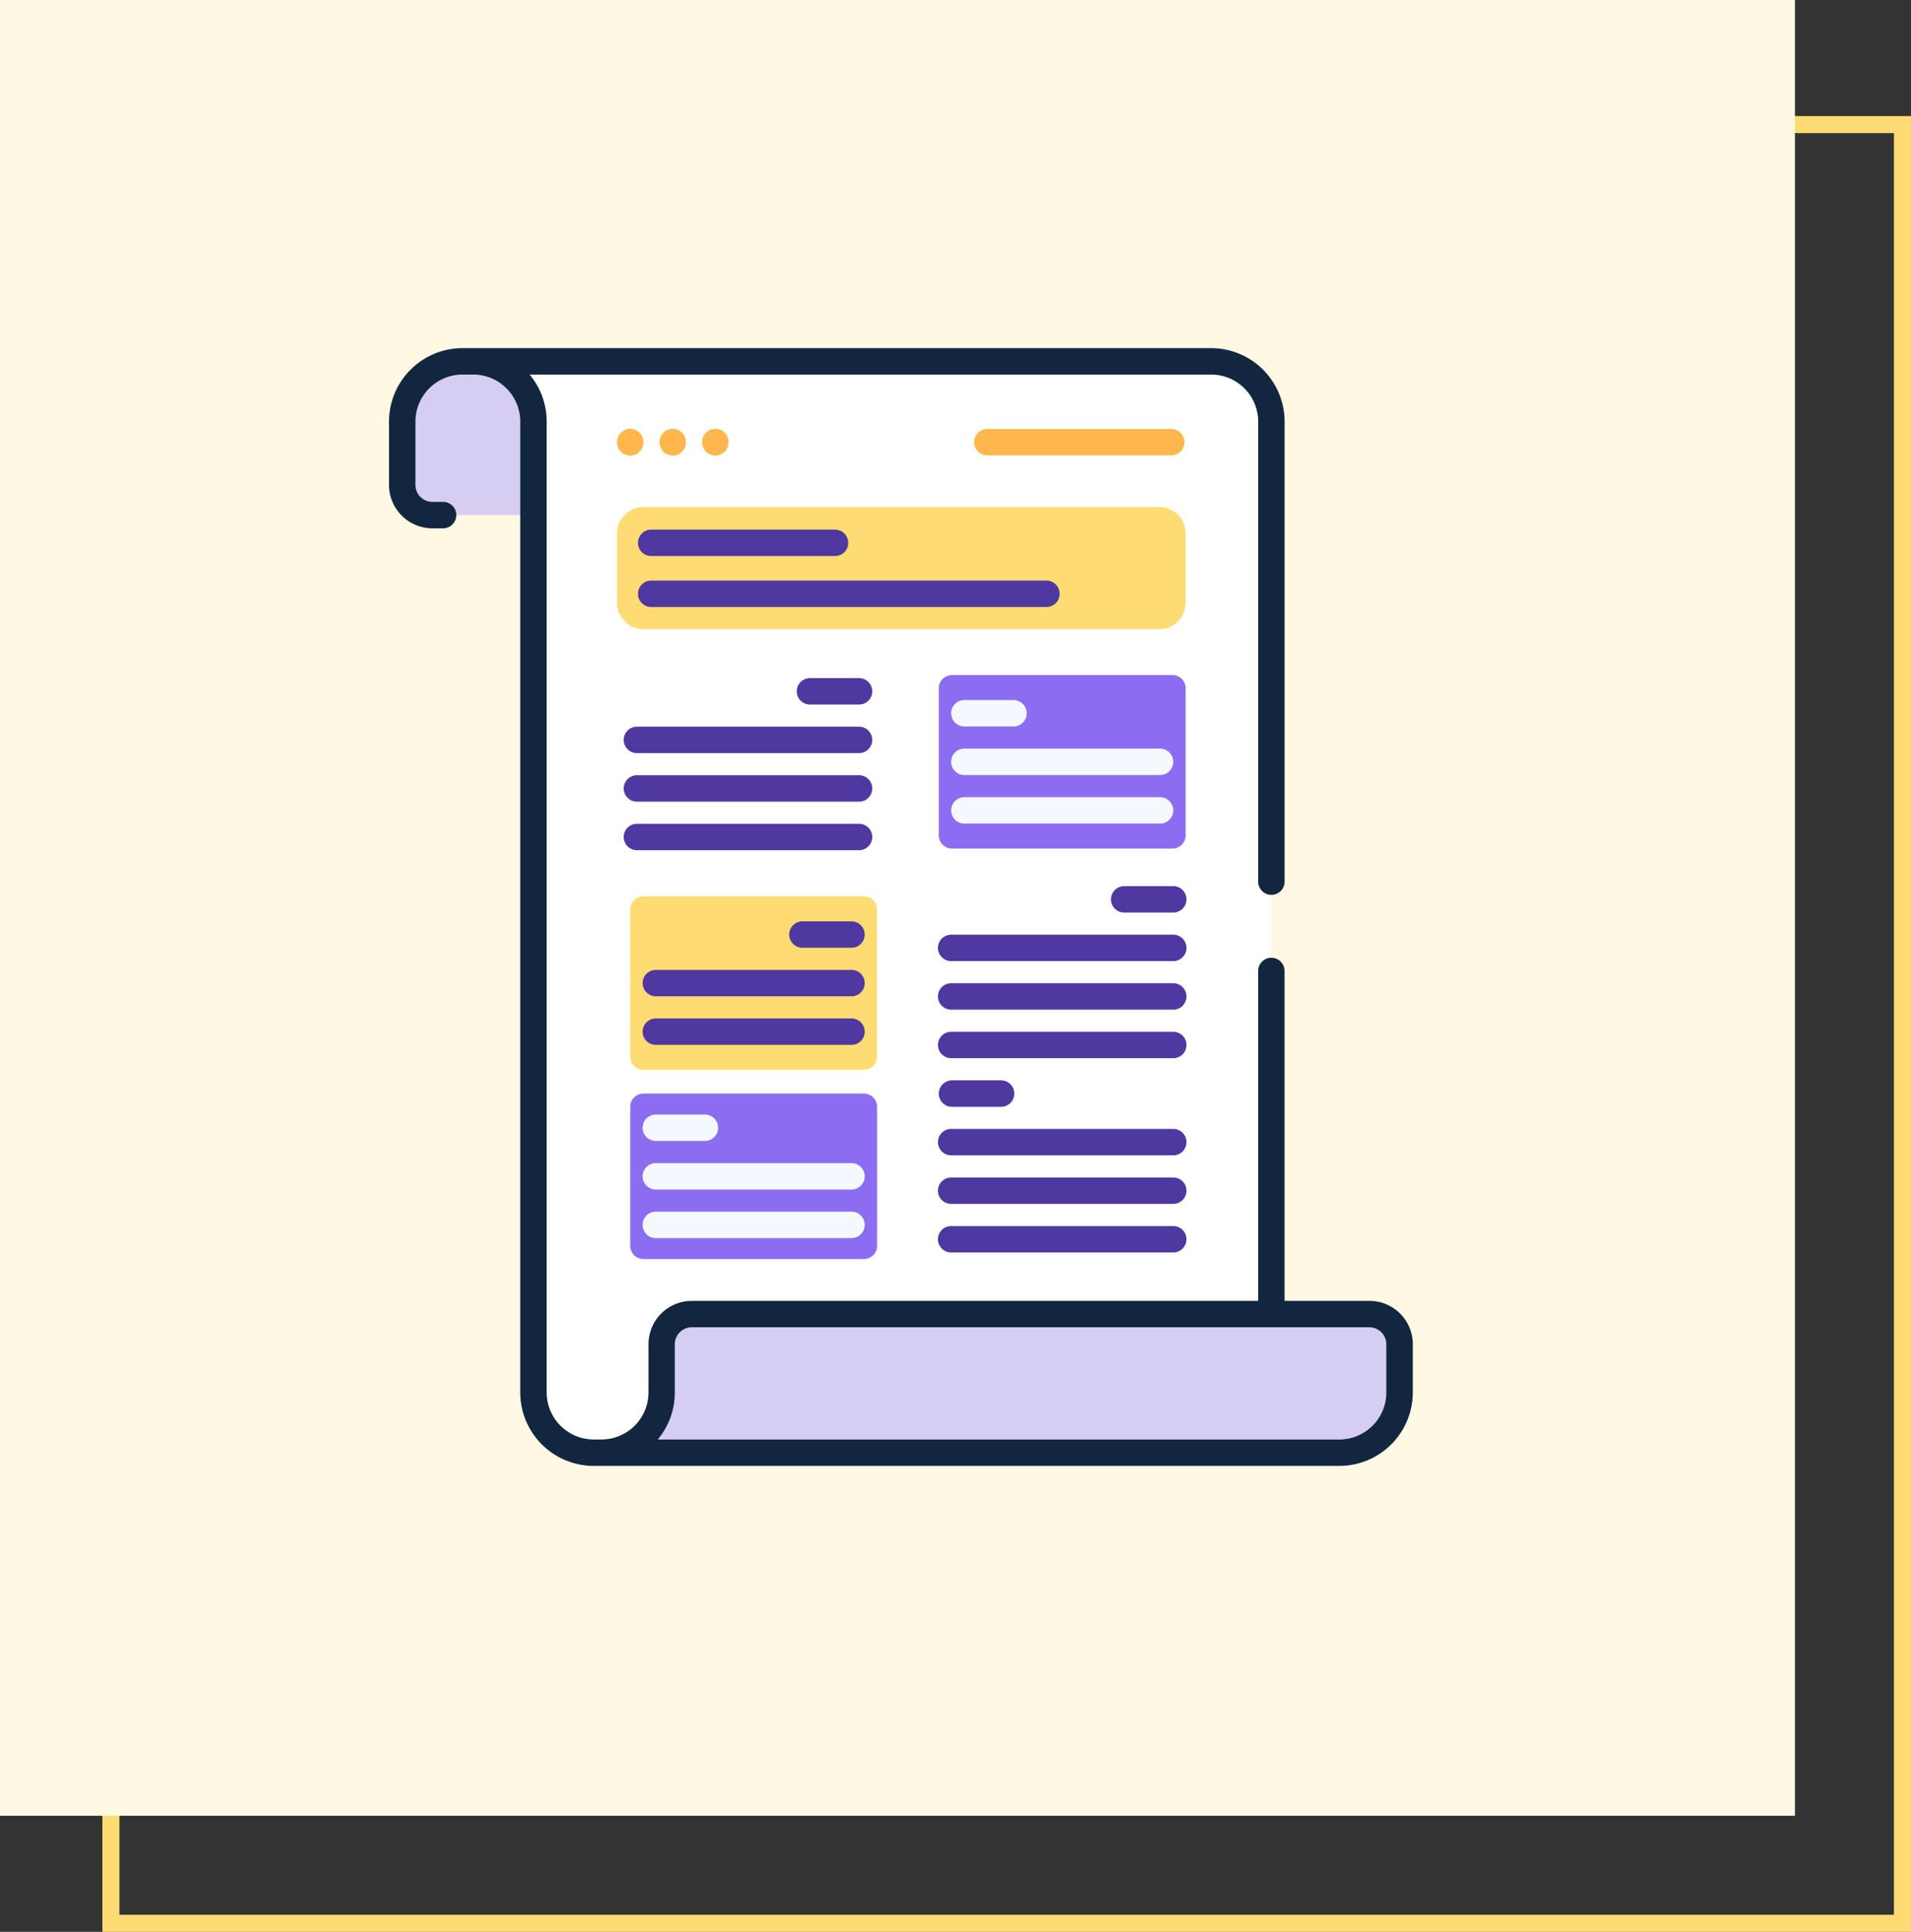 <svg xmlns="http://www.w3.org/2000/svg" width="280" height="283" viewBox="0 0 280 283">
  <rect x="0" y="0" width="280" height="283" fill="#333333" stroke="none"/>
  <g id="t2-k3" transform="translate(-285 -746)">
    <path id="Rectangle_7850" data-name="Rectangle 7850" d="M2.5,2.5v261h260V2.5H2.5M0,0H265V266H0Z" transform="translate(300 763)" fill="#ffdc72"/>
    <rect id="Rectangle_7849" data-name="Rectangle 7849" width="263" height="266" transform="translate(285 746)" fill="#fff8e3"/>
    <g id="Group_55829" data-name="Group 55829" transform="translate(-757.774 1454.529)">
      <path id="Path_101167" data-name="Path 101167" d="M1104.776-643.7a8.832,8.832,0,0,1,6.32-8.464,8.764,8.764,0,0,1,2.509-.365h23.548a8.831,8.831,0,0,0-8.833,8.828v13.694h-19.132a4.412,4.412,0,0,1-4.412-4.412V-643.7Z" transform="translate(-3.066 -3.065)" fill="#d6cef2"/>
      <path id="Path_101168" data-name="Path 101168" d="M1131.616-652.541h108.12a8.835,8.835,0,0,1,8.833,8.833v151.047h-99.291a8.83,8.83,0,0,1-8.828-8.828V-643.708a8.835,8.835,0,0,0-8.833-8.833Z" transform="translate(-19.519 -3.058)" fill="#fff"/>
      <path id="Path_101169" data-name="Path 101169" d="M1180.182-271.579a8.831,8.831,0,0,0,8.829-8.832v-7.065a4.415,4.415,0,0,1,4.416-4.412h99.287a4.416,4.416,0,0,1,4.417,4.412v7.065a8.832,8.832,0,0,1-8.829,8.832Z" transform="translate(-49.29 -224.14)" fill="#d6cef2"/>
      <path id="Path_101170" data-name="Path 101170" d="M1110.539-657.53a10.777,10.777,0,0,0-10.765,10.765v9.279a6.357,6.357,0,0,0,6.35,6.35h1.571a1.935,1.935,0,0,0,1.935-1.935,1.935,1.935,0,0,0-1.935-1.935h-1.571a2.483,2.483,0,0,1-2.48-2.48v-9.279a6.9,6.9,0,0,1,6.895-6.895h1.562a6.9,6.9,0,0,1,6.9,6.895V-504.55a10.777,10.777,0,0,0,10.765,10.765h109.248a10.777,10.777,0,0,0,10.765-10.765v-7.064a6.357,6.357,0,0,0-6.35-6.35h-12.439v-48.323a1.935,1.935,0,0,0-1.935-1.935,1.935,1.935,0,0,0-1.935,1.935v48.323h-82.979a6.357,6.357,0,0,0-6.35,6.35v7.064a6.9,6.9,0,0,1-6.88,6.894h-1.144a6.9,6.9,0,0,1-6.895-6.895V-646.765a10.716,10.716,0,0,0-2.5-6.895h99.858a6.9,6.9,0,0,1,6.895,6.895v67.39a1.935,1.935,0,0,0,1.935,1.935,1.935,1.935,0,0,0,1.935-1.935v-67.39a10.777,10.777,0,0,0-10.765-10.765ZM1245.9-504.549a6.9,6.9,0,0,1-6.895,6.9h-99.858a10.715,10.715,0,0,0,2.5-6.894v-7.064a2.483,2.483,0,0,1,2.48-2.48h99.289a2.483,2.483,0,0,1,2.48,2.48v7.064Z" fill="#12263f"/>
      <path id="Path_101171" data-name="Path 101171" d="M1186.1-583.36v-10.157a3.87,3.87,0,0,1,3.87-3.87h75.57a3.87,3.87,0,0,1,3.87,3.87v10.157a3.87,3.87,0,0,1-3.87,3.87h-75.57A3.871,3.871,0,0,1,1186.1-583.36Z" transform="translate(-52.917 -36.868)" fill="#ffdc72"/>
      <g id="Group_55791" data-name="Group 55791" transform="translate(1134.161 -609.189)">
        <g id="Group_55788" data-name="Group 55788" transform="translate(0 0)">
          <g id="Group_55785" data-name="Group 55785" transform="translate(25.353)">
            <path id="Path_101172" data-name="Path 101172" d="M1254.143-530.681a1.935,1.935,0,0,1,1.935-1.935h7.192a1.935,1.935,0,0,1,1.935,1.935,1.935,1.935,0,0,1-1.935,1.935h-7.192A1.935,1.935,0,0,1,1254.143-530.681Z" transform="translate(-1254.143 532.616)" fill="#5038a1"/>
          </g>
          <g id="Group_55786" data-name="Group 55786" transform="translate(0 7.114)">
            <path id="Path_101173" data-name="Path 101173" d="M1188.631-512.3a1.935,1.935,0,0,1,1.935-1.935h32.544a1.935,1.935,0,0,1,1.935,1.935,1.935,1.935,0,0,1-1.935,1.935h-32.544A1.935,1.935,0,0,1,1188.631-512.3Z" transform="translate(-1188.631 514.234)" fill="#5038a1"/>
          </g>
          <g id="Group_55787" data-name="Group 55787" transform="translate(0 14.227)">
            <path id="Path_101174" data-name="Path 101174" d="M1188.631-493.917a1.935,1.935,0,0,1,1.935-1.935h32.544a1.935,1.935,0,0,1,1.935,1.935,1.935,1.935,0,0,1-1.935,1.935h-32.544A1.935,1.935,0,0,1,1188.631-493.917Z" transform="translate(-1188.631 495.852)" fill="#5038a1"/>
          </g>
        </g>
        <g id="Group_55790" data-name="Group 55790" transform="translate(0 21.341)">
          <g id="Group_55789" data-name="Group 55789">
            <path id="Path_101175" data-name="Path 101175" d="M1188.631-475.536a1.935,1.935,0,0,1,1.935-1.935h32.544a1.935,1.935,0,0,1,1.935,1.935,1.935,1.935,0,0,1-1.935,1.935h-32.544A1.935,1.935,0,0,1,1188.631-475.536Z" transform="translate(-1188.631 477.471)" fill="#5038a1"/>
          </g>
        </g>
      </g>
      <g id="Group_55798" data-name="Group 55798" transform="translate(1180.201 -578.717)">
        <g id="Group_55795" data-name="Group 55795" transform="translate(0 0)">
          <g id="Group_55792" data-name="Group 55792" transform="translate(25.353)">
            <path id="Path_101176" data-name="Path 101176" d="M1373.111-451.94a1.935,1.935,0,0,1,1.935-1.935h7.191a1.935,1.935,0,0,1,1.935,1.935,1.935,1.935,0,0,1-1.935,1.935h-7.191A1.935,1.935,0,0,1,1373.111-451.94Z" transform="translate(-1373.111 453.875)" fill="#5038a1"/>
          </g>
          <g id="Group_55793" data-name="Group 55793" transform="translate(0 7.113)">
            <path id="Path_101177" data-name="Path 101177" d="M1307.6-433.559a1.935,1.935,0,0,1,1.935-1.935h32.544a1.935,1.935,0,0,1,1.935,1.935,1.935,1.935,0,0,1-1.935,1.935h-32.544A1.935,1.935,0,0,1,1307.6-433.559Z" transform="translate(-1307.599 435.494)" fill="#5038a1"/>
          </g>
          <g id="Group_55794" data-name="Group 55794" transform="translate(0 14.227)">
            <path id="Path_101178" data-name="Path 101178" d="M1307.6-415.177a1.935,1.935,0,0,1,1.935-1.935h32.544a1.935,1.935,0,0,1,1.935,1.935,1.935,1.935,0,0,1-1.935,1.935h-32.544A1.935,1.935,0,0,1,1307.6-415.177Z" transform="translate(-1307.599 417.112)" fill="#5038a1"/>
          </g>
        </g>
        <g id="Group_55797" data-name="Group 55797" transform="translate(0 21.341)">
          <g id="Group_55796" data-name="Group 55796">
            <path id="Path_101179" data-name="Path 101179" d="M1307.6-396.8a1.935,1.935,0,0,1,1.935-1.935h32.544a1.935,1.935,0,0,1,1.935,1.935,1.935,1.935,0,0,1-1.935,1.935h-32.544A1.935,1.935,0,0,1,1307.6-396.8Z" transform="translate(-1307.599 398.73)" fill="#5038a1"/>
          </g>
        </g>
      </g>
      <g id="Group_55805" data-name="Group 55805" transform="translate(1180.201 -550.263)">
        <g id="Group_55802" data-name="Group 55802" transform="translate(0)">
          <g id="Group_55799" data-name="Group 55799" transform="translate(0.124)">
            <path id="Path_101180" data-name="Path 101180" d="M1309.855-376.479a1.935,1.935,0,0,1-1.935-1.935,1.935,1.935,0,0,1,1.935-1.935h7.192a1.935,1.935,0,0,1,1.935,1.935,1.935,1.935,0,0,1-1.935,1.935Z" transform="translate(-1307.92 380.349)" fill="#5038a1"/>
          </g>
          <g id="Group_55800" data-name="Group 55800" transform="translate(0 7.113)">
            <path id="Path_101181" data-name="Path 101181" d="M1307.6-360.033a1.935,1.935,0,0,1,1.935-1.935h32.544a1.935,1.935,0,0,1,1.935,1.935,1.935,1.935,0,0,1-1.935,1.935h-32.544A1.935,1.935,0,0,1,1307.6-360.033Z" transform="translate(-1307.599 361.968)" fill="#5038a1"/>
          </g>
          <g id="Group_55801" data-name="Group 55801" transform="translate(0 14.227)">
            <path id="Path_101182" data-name="Path 101182" d="M1307.6-341.651a1.935,1.935,0,0,1,1.935-1.935h32.544a1.935,1.935,0,0,1,1.935,1.935,1.935,1.935,0,0,1-1.935,1.935h-32.544A1.935,1.935,0,0,1,1307.6-341.651Z" transform="translate(-1307.599 343.586)" fill="#5038a1"/>
          </g>
        </g>
        <g id="Group_55804" data-name="Group 55804" transform="translate(0 21.34)">
          <g id="Group_55803" data-name="Group 55803">
            <path id="Path_101183" data-name="Path 101183" d="M1307.6-323.27a1.935,1.935,0,0,1,1.935-1.935h32.544a1.935,1.935,0,0,1,1.935,1.935,1.935,1.935,0,0,1-1.935,1.935h-32.544A1.935,1.935,0,0,1,1307.6-323.27Z" transform="translate(-1307.599 325.205)" fill="#5038a1"/>
          </g>
        </g>
      </g>
      <path id="Path_101184" data-name="Path 101184" d="M1307.92-510.288v-21.543a1.935,1.935,0,0,1,1.935-1.935h32.3a1.935,1.935,0,0,1,1.935,1.935v21.543a1.935,1.935,0,0,1-1.935,1.935h-32.3A1.935,1.935,0,0,1,1307.92-510.288Z" transform="translate(-127.595 -75.868)" fill="#8c6df2"/>
      <path id="Path_101185" data-name="Path 101185" d="M1191.1-426.522v-21.543a1.935,1.935,0,0,1,1.935-1.935h32.3a1.935,1.935,0,0,1,1.935,1.935v21.543a1.935,1.935,0,0,1-1.935,1.935h-32.3A1.935,1.935,0,0,1,1191.1-426.522Z" transform="translate(-55.985 -127.217)" fill="#ffdc72"/>
      <path id="Path_101186" data-name="Path 101186" d="M1191.1-353.044v-20.375a1.935,1.935,0,0,1,1.935-1.935h32.3a1.935,1.935,0,0,1,1.935,1.935v20.375a1.935,1.935,0,0,1-1.935,1.935h-32.3A1.935,1.935,0,0,1,1191.1-353.044Z" transform="translate(-55.985 -172.976)" fill="#8c6df2"/>
      <g id="Group_55811" data-name="Group 55811" transform="translate(1133.181 -645.709)">
        <g id="Group_55809" data-name="Group 55809" transform="translate(0 0)">
          <g id="Group_55806" data-name="Group 55806">
            <path id="Path_101187" data-name="Path 101187" d="M1186.1-625v-.045a1.935,1.935,0,0,1,1.935-1.935,1.935,1.935,0,0,1,1.935,1.935V-625a1.935,1.935,0,0,1-1.935,1.935A1.935,1.935,0,0,1,1186.1-625Z" transform="translate(-1186.099 626.984)" fill="#ffb74d"/>
          </g>
          <g id="Group_55807" data-name="Group 55807" transform="translate(6.233)">
            <path id="Path_101188" data-name="Path 101188" d="M1202.206-625v-.045a1.935,1.935,0,0,1,1.935-1.935,1.935,1.935,0,0,1,1.935,1.935V-625a1.935,1.935,0,0,1-1.935,1.935A1.935,1.935,0,0,1,1202.206-625Z" transform="translate(-1202.206 626.984)" fill="#ffb74d"/>
          </g>
          <g id="Group_55808" data-name="Group 55808" transform="translate(12.467)">
            <path id="Path_101189" data-name="Path 101189" d="M1218.313-625v-.045a1.935,1.935,0,0,1,1.935-1.935,1.935,1.935,0,0,1,1.935,1.935V-625a1.935,1.935,0,0,1-1.935,1.935A1.935,1.935,0,0,1,1218.313-625Z" transform="translate(-1218.313 626.984)" fill="#ffb74d"/>
          </g>
        </g>
        <g id="Group_55810" data-name="Group 55810" transform="translate(52.328 0.022)">
          <path id="Path_101190" data-name="Path 101190" d="M1323.251-623.056a1.935,1.935,0,0,1-1.935-1.935,1.935,1.935,0,0,1,1.935-1.935h26.937a1.935,1.935,0,0,1,1.935,1.935,1.935,1.935,0,0,1-1.935,1.935Z" transform="translate(-1321.316 626.926)" fill="#ffb74d"/>
        </g>
      </g>
      <g id="Group_55816" data-name="Group 55816" transform="translate(1182.137 -605.976)">
        <g id="Group_55815" data-name="Group 55815" transform="translate(0 0)">
          <g id="Group_55812" data-name="Group 55812">
            <path id="Path_101191" data-name="Path 101191" d="M1321.729-520.444h-7.191a1.935,1.935,0,0,1-1.935-1.935,1.935,1.935,0,0,1,1.935-1.935h7.191a1.935,1.935,0,0,1,1.935,1.935A1.935,1.935,0,0,1,1321.729-520.444Z" transform="translate(-1312.602 524.314)" fill="#f3f9ff"/>
          </g>
          <g id="Group_55813" data-name="Group 55813" transform="translate(0 7.114)">
            <path id="Path_101192" data-name="Path 101192" d="M1343.208-502.062h-28.671A1.935,1.935,0,0,1,1312.6-504a1.935,1.935,0,0,1,1.935-1.935h28.671a1.935,1.935,0,0,1,1.935,1.935A1.935,1.935,0,0,1,1343.208-502.062Z" transform="translate(-1312.602 505.932)" fill="#f3f9ff"/>
          </g>
          <g id="Group_55814" data-name="Group 55814" transform="translate(0 14.227)">
            <path id="Path_101193" data-name="Path 101193" d="M1343.208-483.68h-28.671a1.935,1.935,0,0,1-1.935-1.935,1.935,1.935,0,0,1,1.935-1.935h28.671a1.935,1.935,0,0,1,1.935,1.935A1.935,1.935,0,0,1,1343.208-483.68Z" transform="translate(-1312.602 487.55)" fill="#f3f9ff"/>
          </g>
        </g>
      </g>
      <g id="Group_55821" data-name="Group 55821" transform="translate(1136.93 -545.256)">
        <g id="Group_55820" data-name="Group 55820" transform="translate(0 0)">
          <g id="Group_55817" data-name="Group 55817">
            <path id="Path_101194" data-name="Path 101194" d="M1204.912-363.542h-7.192a1.935,1.935,0,0,1-1.935-1.935,1.935,1.935,0,0,1,1.935-1.935h7.192a1.935,1.935,0,0,1,1.935,1.935A1.935,1.935,0,0,1,1204.912-363.542Z" transform="translate(-1195.785 367.412)" fill="#f3f9ff"/>
          </g>
          <g id="Group_55818" data-name="Group 55818" transform="translate(0 7.114)">
            <path id="Path_101195" data-name="Path 101195" d="M1226.392-345.16H1197.72a1.935,1.935,0,0,1-1.935-1.935,1.935,1.935,0,0,1,1.935-1.935h28.672a1.935,1.935,0,0,1,1.935,1.935A1.935,1.935,0,0,1,1226.392-345.16Z" transform="translate(-1195.785 349.03)" fill="#f3f9ff"/>
          </g>
          <g id="Group_55819" data-name="Group 55819" transform="translate(0 14.227)">
            <path id="Path_101196" data-name="Path 101196" d="M1226.392-326.778H1197.72a1.935,1.935,0,0,1-1.935-1.935,1.935,1.935,0,0,1,1.935-1.935h28.672a1.935,1.935,0,0,1,1.935,1.935A1.935,1.935,0,0,1,1226.392-326.778Z" transform="translate(-1195.785 330.648)" fill="#f3f9ff"/>
          </g>
        </g>
      </g>
      <g id="Group_55826" data-name="Group 55826" transform="translate(1136.93 -573.559)">
        <g id="Group_55825" data-name="Group 55825" transform="translate(0 0)">
          <g id="Group_55822" data-name="Group 55822" transform="translate(21.48)">
            <path id="Path_101197" data-name="Path 101197" d="M1251.29-438.613a1.935,1.935,0,0,1,1.935-1.935h7.191a1.935,1.935,0,0,1,1.935,1.935,1.935,1.935,0,0,1-1.935,1.935h-7.191A1.935,1.935,0,0,1,1251.29-438.613Z" transform="translate(-1251.29 440.548)" fill="#5038a1"/>
          </g>
          <g id="Group_55823" data-name="Group 55823" transform="translate(0 7.114)">
            <path id="Path_101198" data-name="Path 101198" d="M1195.785-420.231a1.935,1.935,0,0,1,1.935-1.935h28.672a1.935,1.935,0,0,1,1.935,1.935,1.935,1.935,0,0,1-1.935,1.935H1197.72A1.935,1.935,0,0,1,1195.785-420.231Z" transform="translate(-1195.785 422.166)" fill="#5038a1"/>
          </g>
          <g id="Group_55824" data-name="Group 55824" transform="translate(0 14.227)">
            <path id="Path_101199" data-name="Path 101199" d="M1195.785-401.849a1.935,1.935,0,0,1,1.935-1.935h28.672a1.935,1.935,0,0,1,1.935,1.935,1.935,1.935,0,0,1-1.935,1.935H1197.72A1.935,1.935,0,0,1,1195.785-401.849Z" transform="translate(-1195.785 403.784)" fill="#5038a1"/>
          </g>
        </g>
      </g>
      <g id="Group_55827" data-name="Group 55827" transform="translate(1136.25 -623.478)">
        <path id="Path_101200" data-name="Path 101200" d="M1195.963-565.669a1.935,1.935,0,0,1-1.935-1.935,1.935,1.935,0,0,1,1.935-1.935h57.916a1.935,1.935,0,0,1,1.935,1.935,1.935,1.935,0,0,1-1.935,1.935Z" transform="translate(-1194.028 569.539)" fill="#5038a1"/>
      </g>
      <g id="Group_55828" data-name="Group 55828" transform="translate(1136.25 -630.942)">
        <path id="Path_101201" data-name="Path 101201" d="M1195.963-584.955a1.935,1.935,0,0,1-1.935-1.935,1.935,1.935,0,0,1,1.935-1.935H1222.9a1.935,1.935,0,0,1,1.935,1.935,1.935,1.935,0,0,1-1.935,1.935Z" transform="translate(-1194.028 588.825)" fill="#5038a1"/>
      </g>
    </g>
  </g>
</svg>
